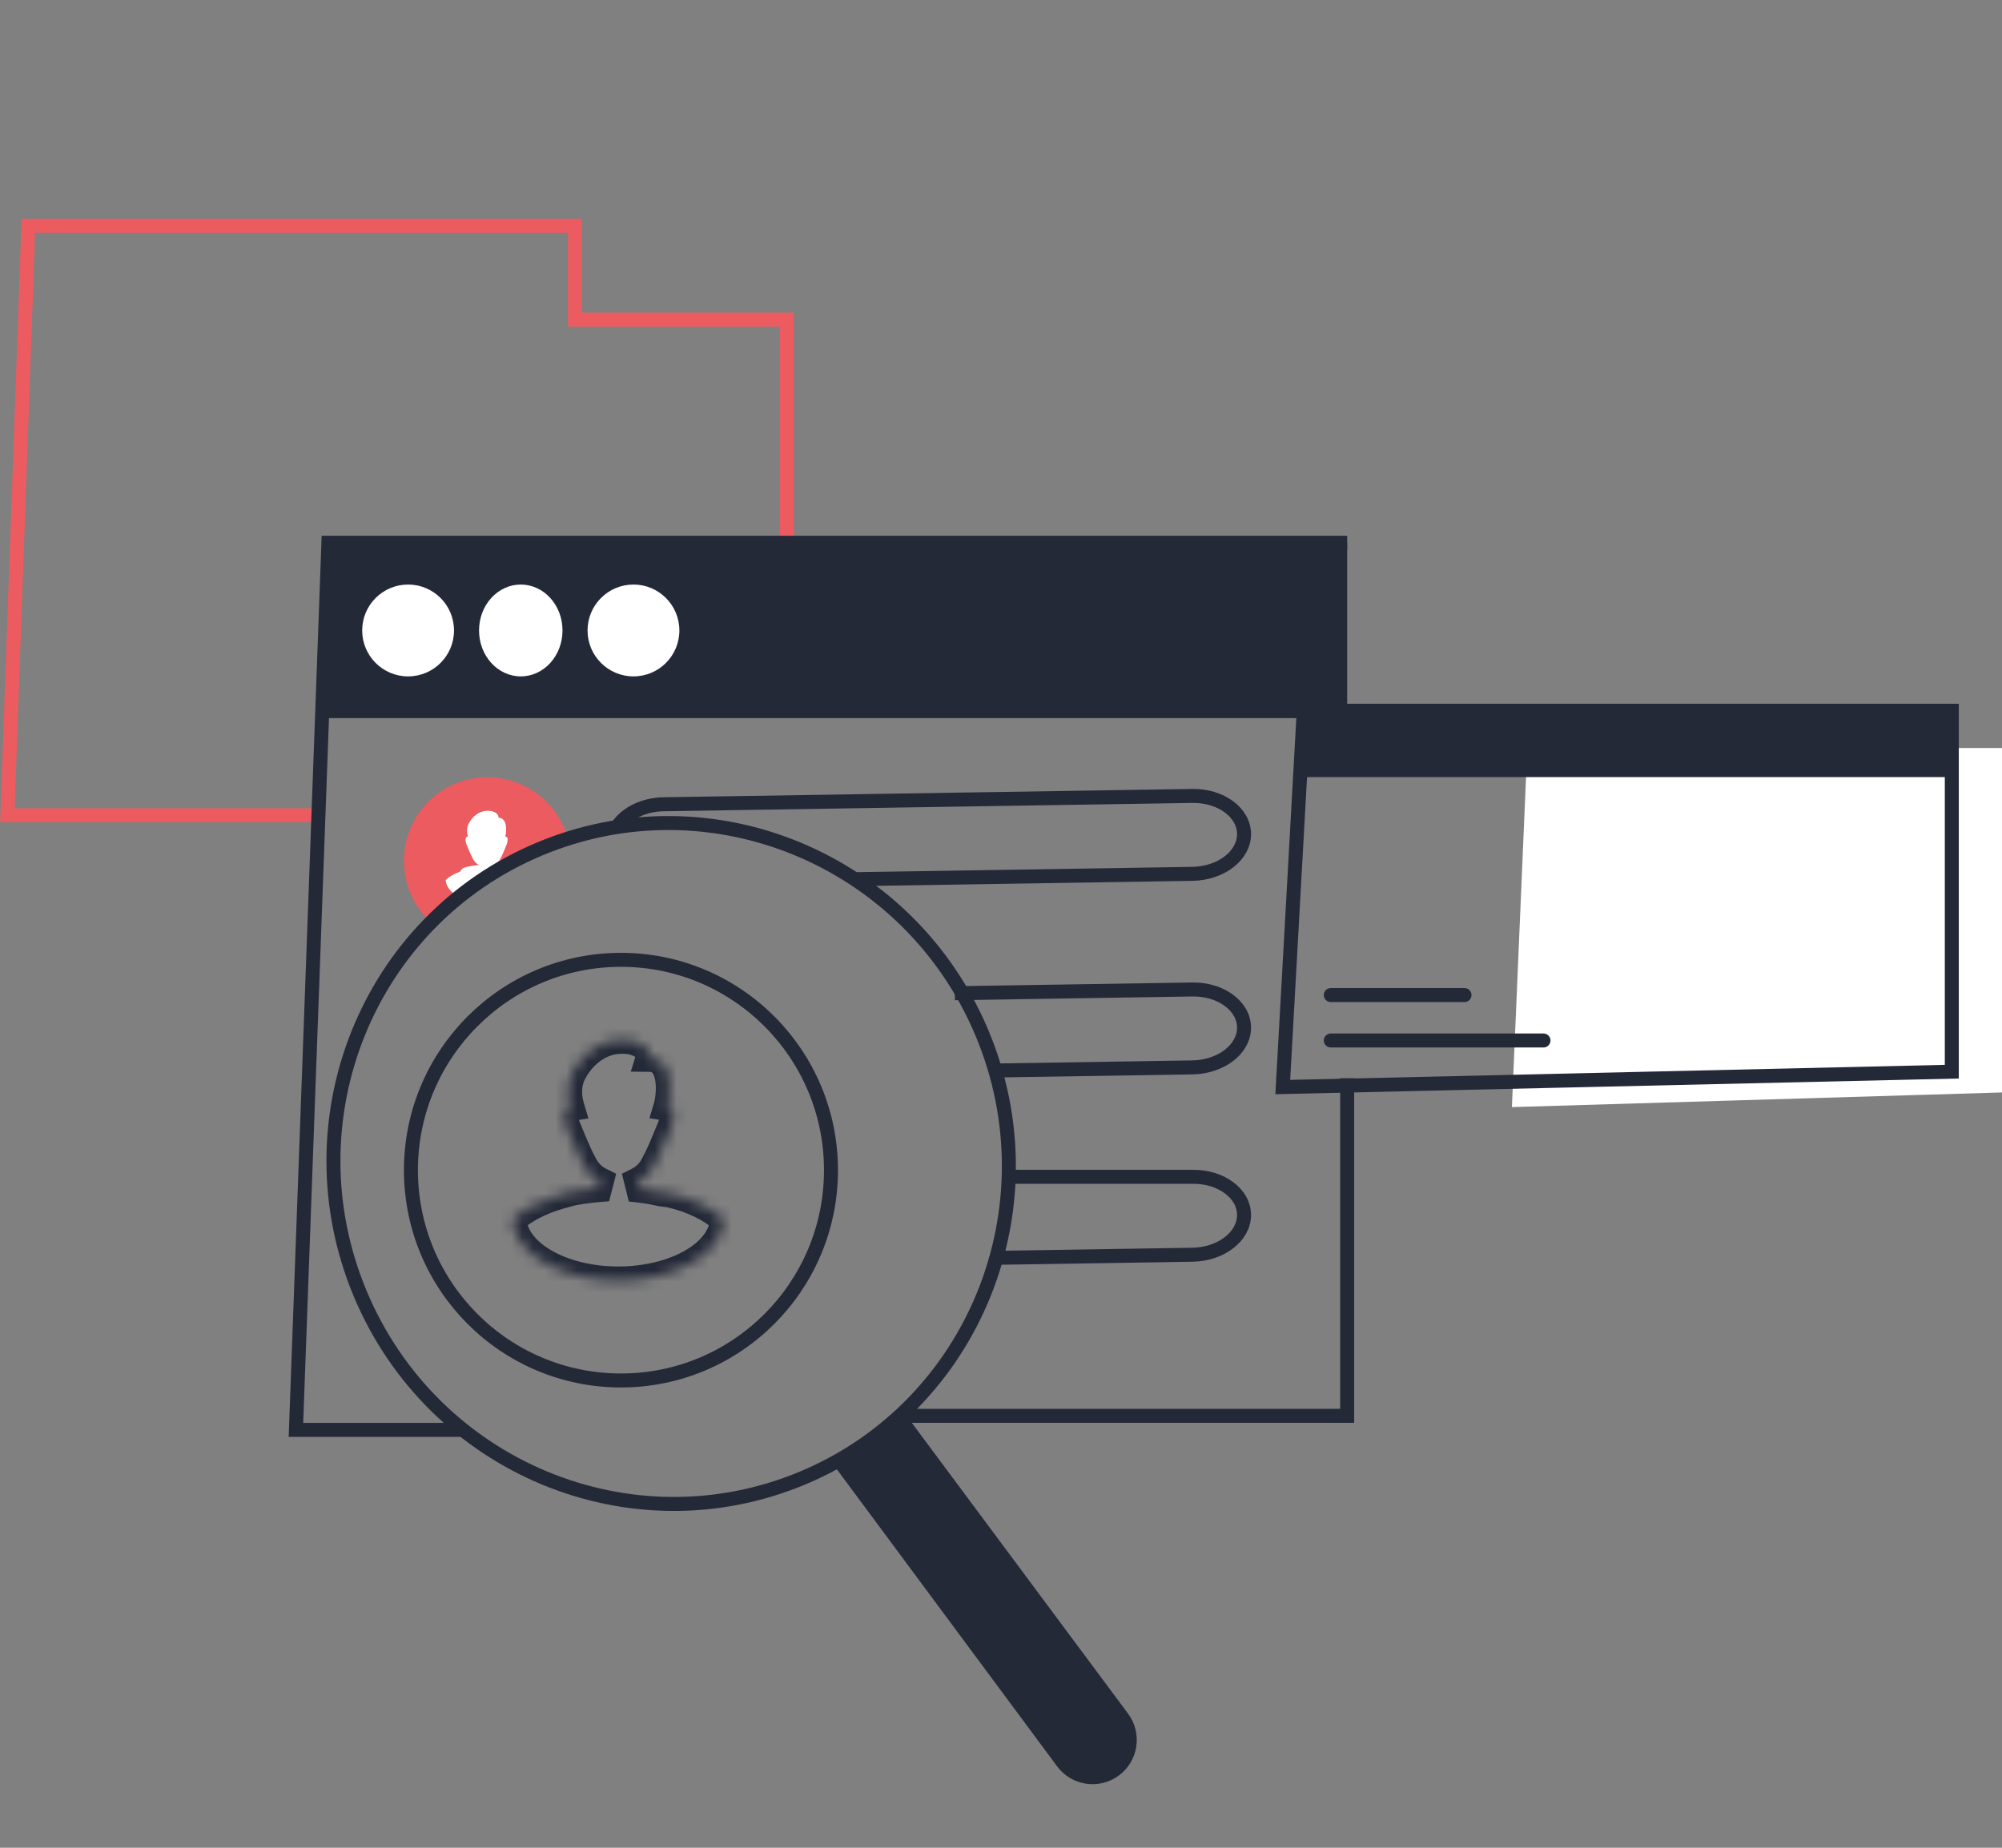 <svg width="182" height="168" viewBox="0 0 182 168" fill="none" xmlns="http://www.w3.org/2000/svg">
<rect x="0" y="0" width="182" height="168" fill="#808080" stroke="none"/>
<path d="M71.54 56.327V29.063H52.268V20.528H2.575L0.674 74.127H28.804" stroke="#EC5B60" stroke-width="1.272"/>
<path d="M181.998 68.01H138.844L137.447 100.659L156.457 100.091L173.364 99.585L181.998 99.327V68.01Z" fill="white"/>
<path d="M118.522 64.623L116.615 98.836L177.437 97.439V64.623H118.522Z" stroke="#242938" stroke-width="1.272"/>
<path d="M120.982 90.473H133.137M120.982 94.602H140.318" stroke="#242938" stroke-width="1.272" stroke-linecap="round"/>
<path d="M177.578 64.595H118.32V70.654H177.578V64.595Z" fill="#242938"/>
<path d="M81.872 128.73H122.47V98.032M122.47 49.35H29.855L26.904 130.007H42.11" stroke="#242938" stroke-width="1.272"/>
<path d="M77.58 79.937L108.399 79.451C110.993 79.412 113.095 77.794 113.095 75.838C113.094 73.882 110.991 72.328 108.397 72.367L60.331 73.124C58.512 73.152 56.934 73.956 56.155 75.109" stroke="#242938" stroke-width="1.272"/>
<path d="M86.805 90.305L108.397 89.965C110.992 89.925 113.094 91.48 113.095 93.436C113.096 95.392 110.994 97.01 108.4 97.049L90.219 97.335" stroke="#242938" stroke-width="1.272"/>
<path d="M91.907 106.997L108.397 106.997C110.991 106.958 113.094 108.512 113.095 110.468C113.096 112.425 110.994 114.042 108.399 114.081L90.219 114.368" stroke="#242938" stroke-width="1.272"/>
<path d="M38.997 83.701C37.592 82.322 36.721 80.4 36.721 78.274C36.721 74.077 40.118 70.675 44.309 70.675C47.707 70.675 50.583 72.911 51.55 75.994C43.55 78.654 42.791 80.934 38.997 83.701Z" fill="#EC5B60"/>
<path d="M75.544 106.392C75.544 116.954 66.995 125.514 56.45 125.514C45.906 125.514 37.357 116.954 37.357 106.392C37.357 95.83 45.906 87.269 56.45 87.269C66.995 87.269 75.544 95.83 75.544 106.392Z" stroke="#242938" stroke-width="1.272"/>
<path d="M41.766 81.579C41.115 81.237 40.668 80.76 40.546 80.222C40.53 80.149 40.522 80.083 40.514 80.01C40.946 79.602 41.614 79.275 42.42 79.08C42.828 79.447 43.464 80.075 43.879 80.467C43.912 79.985 43.936 79.553 43.969 79.104H44.547C44.572 79.553 44.523 79.736 44.547 80.275C44.914 79.908 45.615 79.504 46.006 79.088C44.687 79.414 43.17 80.934 41.766 81.579Z" fill="white"/>
<path d="M43.684 78.215L43.447 79.137H45.028L44.8 78.215H43.684Z" fill="white"/>
<path d="M42.428 79.479C42.428 79.479 43.279 79.234 44.396 79.252" stroke="white" stroke-width="1.272" stroke-linecap="round"/>
<path d="M45.932 76.06C46.062 75.62 46.152 74.355 45.312 74.347C45.386 74.11 45.035 73.669 44.237 73.718C43.585 73.751 42.99 74.183 42.64 74.82C42.428 75.203 42.411 75.628 42.542 76.068C42.33 76.101 42.306 76.24 42.33 76.403C42.346 76.517 42.354 76.64 42.395 76.738C42.591 77.203 42.77 77.676 43.014 78.125C43.275 78.59 43.723 78.81 44.237 78.81C44.75 78.81 45.206 78.59 45.459 78.125C45.704 77.684 45.883 77.211 46.078 76.738C46.119 76.632 46.136 76.517 46.144 76.403C46.168 76.232 46.144 76.093 45.932 76.06Z" fill="white"/>
<mask id="path-16-inside-1" fill="white">
<path fill-rule="evenodd" clip-rule="evenodd" d="M59.064 96.18C61.246 96.201 61.013 99.49 60.674 100.636C61.225 100.721 61.289 101.082 61.225 101.527C61.204 101.824 61.162 102.121 61.056 102.397C60.968 102.609 60.882 102.82 60.796 103.031C60.382 104.048 59.972 105.055 59.446 106.004C59.098 106.643 58.603 107.105 58.017 107.398L58.186 108.079C58.809 108.151 59.448 108.259 60.093 108.413C60.335 108.444 60.592 108.475 60.866 108.507C62.964 108.995 64.701 109.844 65.824 110.905C65.633 113.982 61.396 116.422 56.205 116.422C51.332 116.422 47.306 114.258 46.671 111.457C46.628 111.266 46.607 111.096 46.586 110.905C47.575 109.971 49.04 109.201 50.808 108.683C50.872 108.64 50.944 108.606 51.022 108.583L51.032 108.619L51.033 108.619C51.023 108.583 51.023 108.583 51.023 108.583L51.024 108.583L51.028 108.582L51.041 108.578L51.088 108.565C51.127 108.555 51.184 108.54 51.257 108.521C51.402 108.485 51.612 108.436 51.877 108.381C52.407 108.272 53.16 108.142 54.062 108.056C54.162 108.046 54.264 108.037 54.368 108.029L54.529 107.4C53.944 107.107 53.448 106.645 53.089 106.004C52.585 105.079 52.188 104.113 51.791 103.15C51.688 102.899 51.584 102.648 51.479 102.397C51.395 102.195 51.364 101.952 51.334 101.711C51.326 101.65 51.318 101.588 51.31 101.527C51.246 101.103 51.31 100.742 51.861 100.657C51.522 99.511 51.564 98.408 52.115 97.411C53.026 95.756 54.572 94.631 56.267 94.546C58.344 94.419 59.255 95.565 59.064 96.18Z"/>
</mask>
<path d="M60.674 100.636L59.455 100.275L59.041 101.671L60.481 101.893L60.674 100.636ZM59.064 96.18L57.849 95.804L57.343 97.436L59.052 97.452L59.064 96.18ZM61.225 101.527L59.966 101.347L59.96 101.392L59.956 101.437L61.225 101.527ZM61.056 102.397L62.231 102.883L62.237 102.868L62.243 102.853L61.056 102.397ZM60.796 103.031L61.974 103.511L61.974 103.511L60.796 103.031ZM59.446 106.004L58.333 105.387L58.328 105.397L59.446 106.004ZM58.017 107.398L57.449 106.26L56.538 106.715L56.782 107.703L58.017 107.398ZM58.186 108.079L56.951 108.385L57.163 109.242L58.04 109.343L58.186 108.079ZM60.093 108.413L59.798 109.65L59.864 109.666L59.932 109.674L60.093 108.413ZM60.866 108.507L61.154 107.269L61.085 107.252L61.015 107.244L60.866 108.507ZM65.824 110.905L67.093 110.984L67.13 110.389L66.697 109.981L65.824 110.905ZM46.671 111.457L45.429 111.732L45.43 111.738L46.671 111.457ZM46.586 110.905L45.712 109.981L45.252 110.416L45.322 111.045L46.586 110.905ZM50.808 108.683L51.165 109.904L51.354 109.848L51.518 109.738L50.808 108.683ZM51.022 108.583L52.244 108.231L51.892 107.009L50.669 107.361L51.022 108.583ZM51.032 108.619L49.81 108.971L50.158 110.18L51.371 109.845L51.032 108.619ZM51.033 108.619L51.371 109.845L52.605 109.504L52.257 108.272L51.033 108.619ZM51.023 108.583L50.672 107.36L50.67 107.361L51.023 108.583ZM51.024 108.583L50.676 107.359L50.674 107.36L51.024 108.583ZM51.028 108.582L50.684 107.357L50.68 107.358L51.028 108.582ZM51.041 108.578L50.705 107.351L50.697 107.353L51.041 108.578ZM51.088 108.565L50.757 107.337L50.752 107.338L51.088 108.565ZM51.257 108.521L50.949 107.287L50.948 107.287L51.257 108.521ZM51.877 108.381L52.133 109.627H52.133L51.877 108.381ZM54.062 108.056L53.941 106.789L53.941 106.789L54.062 108.056ZM54.368 108.029L54.472 109.296L55.375 109.223L55.6 108.344L54.368 108.029ZM54.529 107.4L55.762 107.715L56.016 106.721L55.099 106.262L54.529 107.4ZM53.089 106.004L51.972 106.613L51.976 106.619L51.98 106.626L53.089 106.004ZM51.791 103.15L52.968 102.666L52.968 102.666L51.791 103.15ZM51.479 102.397L50.305 102.886L50.307 102.89L51.479 102.397ZM51.334 101.711L52.596 101.552V101.552L51.334 101.711ZM51.31 101.527L52.569 101.347L52.568 101.339L51.31 101.527ZM51.861 100.657L52.054 101.914L53.493 101.693L53.08 100.296L51.861 100.657ZM52.115 97.411L53.228 98.026L53.229 98.024L52.115 97.411ZM56.267 94.546L56.331 95.817L56.338 95.816L56.345 95.816L56.267 94.546ZM61.894 100.997C62.11 100.268 62.279 98.958 62.067 97.764C61.96 97.161 61.734 96.467 61.253 95.901C60.733 95.288 59.988 94.917 59.077 94.908L59.052 97.452C59.231 97.454 59.276 97.502 59.315 97.548C59.393 97.64 59.497 97.844 59.562 98.209C59.694 98.951 59.578 99.858 59.455 100.275L61.894 100.997ZM62.484 101.707C62.523 101.435 62.577 100.905 62.322 100.386C62.011 99.752 61.424 99.465 60.868 99.379L60.481 101.893C60.492 101.895 60.42 101.886 60.316 101.82C60.201 101.746 60.102 101.636 60.038 101.507C59.982 101.391 59.975 101.303 59.974 101.285C59.972 101.268 59.975 101.283 59.966 101.347L62.484 101.707ZM62.243 102.853C62.415 102.405 62.469 101.964 62.494 101.618L59.956 101.437C59.939 101.685 59.908 101.837 59.868 101.941L62.243 102.853ZM61.974 103.511C62.06 103.3 62.145 103.091 62.231 102.883L59.88 101.911C59.791 102.126 59.704 102.341 59.618 102.552L61.974 103.511ZM60.558 106.621C61.127 105.595 61.565 104.516 61.974 103.511L59.618 102.552C59.199 103.581 58.816 104.516 58.333 105.387L60.558 106.621ZM58.585 108.535C59.403 108.127 60.091 107.481 60.563 106.611L58.328 105.397C58.106 105.805 57.804 106.082 57.449 106.26L58.585 108.535ZM56.782 107.703L56.951 108.385L59.42 107.774L59.252 107.092L56.782 107.703ZM58.04 109.343C58.618 109.409 59.207 109.509 59.798 109.65L60.388 107.175C59.69 107.009 59 106.893 58.331 106.816L58.04 109.343ZM59.932 109.674C60.178 109.706 60.439 109.738 60.717 109.771L61.015 107.244C60.745 107.212 60.492 107.181 60.255 107.151L59.932 109.674ZM60.578 109.746C62.532 110.201 64.04 110.97 64.95 111.83L66.697 109.981C65.362 108.719 63.395 107.79 61.154 107.269L60.578 109.746ZM64.554 110.826C64.496 111.769 63.793 112.832 62.256 113.714C60.747 114.581 58.615 115.15 56.205 115.15V117.694C58.985 117.694 61.568 117.043 63.523 115.92C65.45 114.814 66.961 113.117 67.093 110.984L64.554 110.826ZM56.205 115.15C53.946 115.15 51.929 114.646 50.441 113.864C48.925 113.067 48.115 112.075 47.911 111.175L45.43 111.738C45.862 113.639 47.383 115.13 49.257 116.115C51.158 117.115 53.591 117.694 56.205 117.694V115.15ZM47.913 111.181C47.886 111.06 47.87 110.947 47.85 110.765L45.322 111.045C45.344 111.245 45.371 111.471 45.429 111.732L47.913 111.181ZM47.459 111.83C48.259 111.074 49.524 110.385 51.165 109.904L50.45 107.463C48.555 108.018 46.89 108.868 45.712 109.981L47.459 111.83ZM51.518 109.738C51.473 109.768 51.425 109.791 51.374 109.806L50.669 107.361C50.462 107.421 50.27 107.512 50.097 107.628L51.518 109.738ZM49.8 108.936L49.81 108.971L52.254 108.267L52.244 108.231L49.8 108.936ZM51.371 109.845L51.371 109.845L50.694 107.393L50.693 107.393L51.371 109.845ZM52.257 108.272C52.251 108.254 52.251 108.251 52.251 108.254C52.252 108.255 52.253 108.259 52.254 108.263C52.255 108.267 52.258 108.278 52.261 108.294C52.263 108.301 52.267 108.316 52.27 108.335C52.273 108.349 52.282 108.392 52.288 108.449C52.291 108.478 52.295 108.531 52.295 108.599C52.294 108.657 52.289 108.792 52.239 108.954C52.183 109.14 52.059 109.388 51.806 109.585C51.585 109.758 51.352 109.812 51.376 109.805L50.67 107.361C50.694 107.354 50.46 107.408 50.239 107.581C49.986 107.779 49.863 108.026 49.806 108.212C49.757 108.374 49.752 108.509 49.751 108.567C49.75 108.635 49.755 108.689 49.758 108.717C49.764 108.774 49.773 108.818 49.775 108.832C49.779 108.851 49.782 108.866 49.784 108.874C49.79 108.899 49.796 108.92 49.796 108.921C49.8 108.933 49.804 108.948 49.809 108.966L52.257 108.272ZM51.373 109.806L51.374 109.806L50.674 107.36L50.672 107.36L51.373 109.806ZM51.372 109.806L51.376 109.805L50.68 107.358L50.676 107.359L51.372 109.806ZM51.373 109.806L51.386 109.802L50.697 107.353L50.684 107.357L51.373 109.806ZM51.377 109.805L51.424 109.792L50.752 107.338L50.705 107.351L51.377 109.805ZM51.419 109.793C51.451 109.785 51.5 109.772 51.565 109.756L50.948 107.287C50.868 107.308 50.803 107.324 50.757 107.337L51.419 109.793ZM51.565 109.756C51.694 109.723 51.887 109.678 52.133 109.627L51.621 107.135C51.337 107.194 51.11 107.247 50.949 107.287L51.565 109.756ZM52.133 109.627C52.626 109.526 53.334 109.403 54.184 109.322L53.941 106.789C52.986 106.881 52.187 107.019 51.621 107.135L52.133 109.627ZM54.184 109.322C54.278 109.313 54.374 109.304 54.472 109.296L54.265 106.761C54.155 106.77 54.047 106.779 53.941 106.789L54.184 109.322ZM55.6 108.344L55.762 107.715L53.297 107.084L53.136 107.713L55.6 108.344ZM51.98 106.626C52.461 107.484 53.143 108.128 53.96 108.537L55.099 106.262C54.745 106.085 54.436 105.805 54.199 105.382L51.98 106.626ZM50.615 103.635C51.008 104.587 51.43 105.617 51.972 106.613L54.206 105.396C53.741 104.541 53.368 103.639 52.968 102.666L50.615 103.635ZM50.307 102.89C50.41 103.135 50.511 103.382 50.615 103.635L52.968 102.666C52.864 102.415 52.759 102.16 52.652 101.904L50.307 102.89ZM50.072 101.871C50.097 102.068 50.142 102.494 50.305 102.886L52.654 101.908C52.658 101.918 52.649 101.9 52.636 101.832C52.623 101.761 52.612 101.68 52.596 101.552L50.072 101.871ZM50.05 101.707C50.057 101.756 50.064 101.807 50.072 101.871L52.596 101.552C52.588 101.492 52.579 101.42 52.569 101.347L50.05 101.707ZM51.667 99.4C51.112 99.486 50.529 99.771 50.217 100.397C49.957 100.916 50.011 101.443 50.052 101.716L52.568 101.339C52.559 101.283 52.563 101.276 52.561 101.299C52.56 101.325 52.551 101.416 52.493 101.533C52.428 101.662 52.328 101.771 52.215 101.843C52.114 101.907 52.043 101.916 52.054 101.914L51.667 99.4ZM51.001 96.796C50.252 98.153 50.227 99.621 50.641 101.018L53.08 100.296C52.816 99.402 52.876 98.663 53.228 98.026L51.001 96.796ZM56.204 93.276C53.972 93.388 52.073 94.848 51 96.797L53.229 98.024C53.978 96.663 55.172 95.875 56.331 95.817L56.204 93.276ZM60.279 96.557C60.605 95.503 59.939 94.562 59.279 94.067C58.529 93.505 57.468 93.198 56.19 93.277L56.345 95.816C57.143 95.767 57.575 95.969 57.753 96.103C57.846 96.172 57.861 96.215 57.85 96.192C57.844 96.179 57.778 96.032 57.849 95.804L60.279 96.557Z" fill="#242938" mask="url(#path-16-inside-1)"/>
<path d="M29.732 49.35H122.47V65.294H29.133L29.732 49.35Z" fill="#242938"/>
<path d="M37.099 61.498C39.404 61.498 41.273 59.629 41.273 57.322C41.273 55.016 39.404 53.147 37.099 53.147C34.794 53.147 32.926 55.016 32.926 57.322C32.926 59.629 34.794 61.498 37.099 61.498Z" fill="white"/>
<path d="M47.343 61.498C49.438 61.498 51.137 59.629 51.137 57.322C51.137 55.016 49.438 53.147 47.343 53.147C45.248 53.147 43.549 55.016 43.549 57.322C43.549 59.629 45.248 61.498 47.343 61.498Z" fill="white"/>
<path d="M57.588 61.498C59.893 61.498 61.761 59.629 61.761 57.322C61.761 55.016 59.893 53.147 57.588 53.147C55.283 53.147 53.414 55.016 53.414 57.322C53.414 59.629 55.283 61.498 57.588 61.498Z" fill="white"/>
<path d="M82.137 128.351L102.549 155.804C103.9 157.62 103.484 160.194 101.63 161.493C99.848 162.742 97.395 162.345 96.099 160.596L75.738 133.132L82.137 128.351Z" fill="#242938"/>
<path d="M32.746 117.623C39.352 133.415 57.363 140.917 72.975 134.379C88.587 127.842 95.887 109.74 89.281 93.948C82.675 78.157 64.664 70.655 49.053 77.192C33.441 83.73 26.14 101.831 32.746 117.623Z" stroke="#242938" stroke-width="1.272"/>
</svg>
